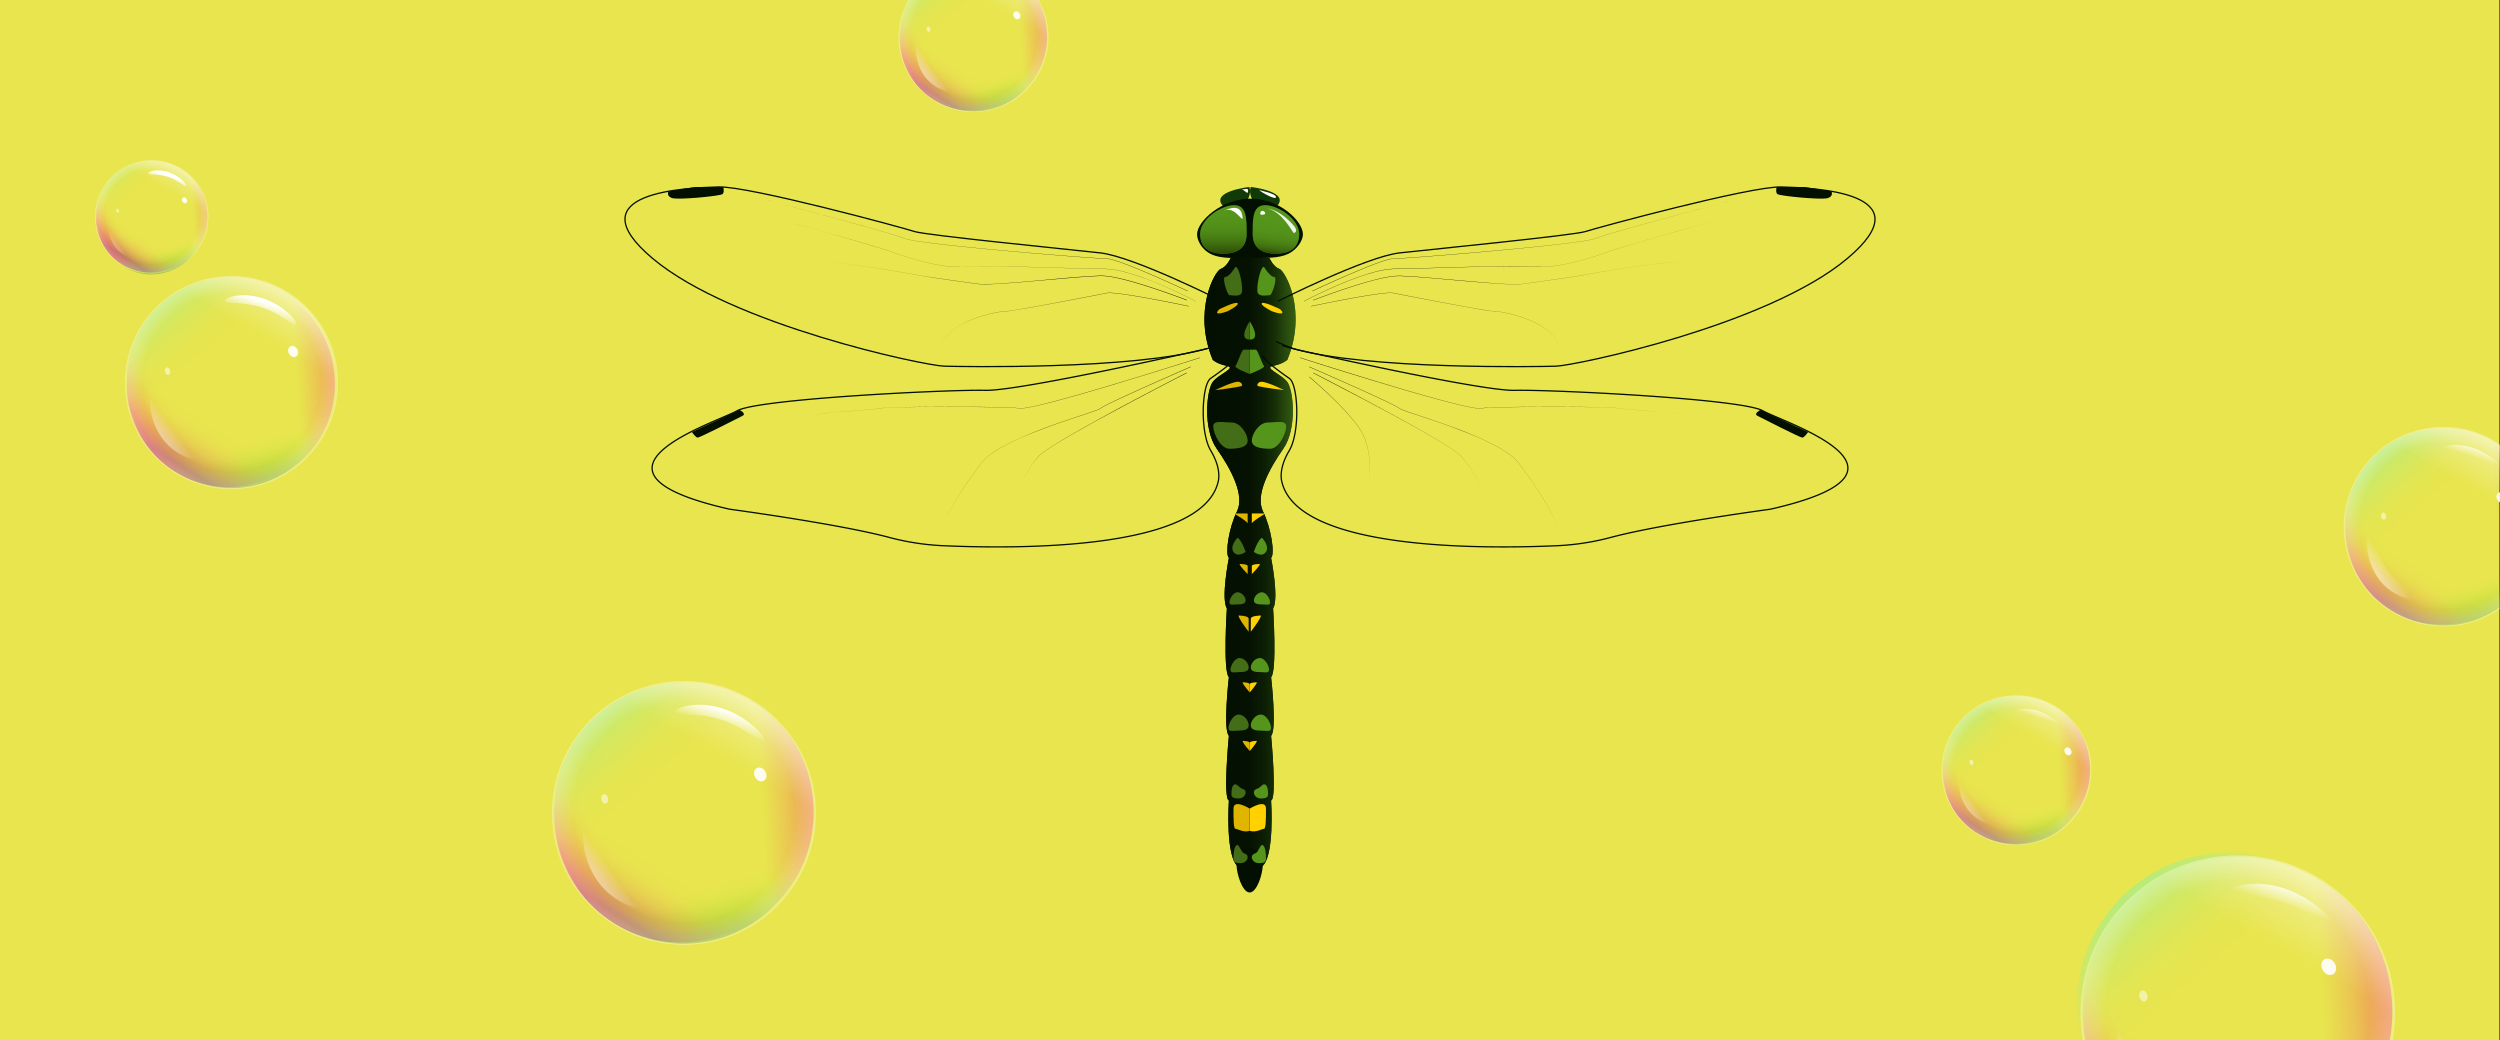 <svg xmlns="http://www.w3.org/2000/svg" xmlns:xlink="http://www.w3.org/1999/xlink" viewBox="0 0 1920 799">
  <rect x="0" y="0" width="1920" height="799" fill="#333333" stroke="none"/>
  <defs>
    <style>
      .cls-1 {
        fill: #fcf951;
      }

      .cls-1, .cls-12, .cls-24 {
        opacity: 0.9;
      }

      .cls-2 {
        fill: #123a08;
      }

      .cls-3 {
        fill: #030f01;
      }

      .cls-4 {
        fill: url(#linear-gradient);
      }

      .cls-5 {
        fill: none;
        stroke: #030f01;
        stroke-miterlimit: 10;
      }

      .cls-6 {
        fill: #55951b;
      }

      .cls-7 {
        fill: url(#linear-gradient-2);
      }

      .cls-8 {
        fill: url(#linear-gradient-3);
      }

      .cls-9 {
        fill: #436d16;
      }

      .cls-10 {
        fill: #e0b500;
      }

      .cls-11 {
        fill: #ffd100;
      }

      .cls-12, .cls-13 {
        fill: #fff;
      }

      .cls-14, .cls-17, .cls-18, .cls-26, .cls-29, .cls-30, .cls-35, .cls-38, .cls-39, .cls-44, .cls-47, .cls-48, .cls-53, .cls-56, .cls-57, .cls-62, .cls-65, .cls-66, .cls-70, .cls-73, .cls-74 {
        opacity: 0.3;
      }

      .cls-14 {
        fill: url(#linear-gradient-4);
      }

      .cls-15, .cls-16, .cls-19, .cls-20, .cls-27, .cls-28, .cls-31, .cls-32, .cls-36, .cls-37, .cls-40, .cls-41, .cls-45, .cls-46, .cls-49, .cls-50, .cls-54, .cls-55, .cls-58, .cls-59, .cls-63, .cls-64, .cls-67, .cls-68, .cls-71, .cls-72, .cls-75, .cls-76 {
        opacity: 0.42;
      }

      .cls-15 {
        fill: url(#linear-gradient-5);
      }

      .cls-16 {
        fill: url(#linear-gradient-6);
      }

      .cls-17 {
        fill: url(#linear-gradient-7);
      }

      .cls-18 {
        fill: url(#linear-gradient-8);
      }

      .cls-19 {
        fill: url(#linear-gradient-9);
      }

      .cls-20 {
        fill: url(#radial-gradient);
      }

      .cls-21 {
        fill: url(#linear-gradient-10);
      }

      .cls-22 {
        opacity: 0.72;
      }

      .cls-23 {
        fill: url(#linear-gradient-11);
      }

      .cls-25 {
        opacity: 0.5;
      }

      .cls-26 {
        fill: url(#linear-gradient-12);
      }

      .cls-27 {
        fill: url(#linear-gradient-13);
      }

      .cls-28 {
        fill: url(#linear-gradient-14);
      }

      .cls-29 {
        fill: url(#linear-gradient-15);
      }

      .cls-30 {
        fill: url(#linear-gradient-16);
      }

      .cls-31 {
        fill: url(#linear-gradient-17);
      }

      .cls-32 {
        fill: url(#radial-gradient-2);
      }

      .cls-33 {
        fill: url(#linear-gradient-18);
      }

      .cls-34 {
        fill: url(#linear-gradient-19);
      }

      .cls-35 {
        fill: url(#linear-gradient-20);
      }

      .cls-36 {
        fill: url(#linear-gradient-21);
      }

      .cls-37 {
        fill: url(#linear-gradient-22);
      }

      .cls-38 {
        fill: url(#linear-gradient-23);
      }

      .cls-39 {
        fill: url(#linear-gradient-24);
      }

      .cls-40 {
        fill: url(#linear-gradient-25);
      }

      .cls-41 {
        fill: url(#radial-gradient-3);
      }

      .cls-42 {
        fill: url(#linear-gradient-26);
      }

      .cls-43 {
        fill: url(#linear-gradient-27);
      }

      .cls-44 {
        fill: url(#linear-gradient-28);
      }

      .cls-45 {
        fill: url(#linear-gradient-29);
      }

      .cls-46 {
        fill: url(#linear-gradient-30);
      }

      .cls-47 {
        fill: url(#linear-gradient-31);
      }

      .cls-48 {
        fill: url(#linear-gradient-32);
      }

      .cls-49 {
        fill: url(#linear-gradient-33);
      }

      .cls-50 {
        fill: url(#radial-gradient-4);
      }

      .cls-51 {
        fill: url(#linear-gradient-34);
      }

      .cls-52 {
        fill: url(#linear-gradient-35);
      }

      .cls-53 {
        fill: url(#linear-gradient-36);
      }

      .cls-54 {
        fill: url(#linear-gradient-37);
      }

      .cls-55 {
        fill: url(#linear-gradient-38);
      }

      .cls-56 {
        fill: url(#linear-gradient-39);
      }

      .cls-57 {
        fill: url(#linear-gradient-40);
      }

      .cls-58 {
        fill: url(#linear-gradient-41);
      }

      .cls-59 {
        fill: url(#radial-gradient-5);
      }

      .cls-60 {
        fill: url(#linear-gradient-42);
      }

      .cls-61 {
        fill: url(#linear-gradient-43);
      }

      .cls-62 {
        fill: url(#linear-gradient-44);
      }

      .cls-63 {
        fill: url(#linear-gradient-45);
      }

      .cls-64 {
        fill: url(#linear-gradient-46);
      }

      .cls-65 {
        fill: url(#linear-gradient-47);
      }

      .cls-66 {
        fill: url(#linear-gradient-48);
      }

      .cls-67 {
        fill: url(#linear-gradient-49);
      }

      .cls-68 {
        fill: url(#radial-gradient-6);
      }

      .cls-69 {
        fill: url(#linear-gradient-50);
      }

      .cls-70 {
        fill: url(#linear-gradient-51);
      }

      .cls-71 {
        fill: url(#linear-gradient-52);
      }

      .cls-72 {
        fill: url(#linear-gradient-53);
      }

      .cls-73 {
        fill: url(#linear-gradient-54);
      }

      .cls-74 {
        fill: url(#linear-gradient-55);
      }

      .cls-75 {
        fill: url(#linear-gradient-56);
      }

      .cls-76 {
        fill: url(#radial-gradient-7);
      }

      .cls-77 {
        fill: url(#linear-gradient-57);
      }

      .cls-78 {
        fill: url(#linear-gradient-58);
      }
    </style>
    <linearGradient id="linear-gradient" x1="925" y1="433.57" x2="995.05" y2="433.57" gradientUnits="userSpaceOnUse">
      <stop offset="0.02" stop-color="#030f01"/>
      <stop offset="0.49" stop-color="#051202" stop-opacity="0.99"/>
      <stop offset="0.66" stop-color="#0d1f04" stop-opacity="0.95"/>
      <stop offset="0.78" stop-color="#1a3408" stop-opacity="0.89"/>
      <stop offset="0.87" stop-color="#2c520e" stop-opacity="0.8"/>
      <stop offset="0.96" stop-color="#447916" stop-opacity="0.68"/>
      <stop offset="1" stop-color="#55951b" stop-opacity="0.6"/>
    </linearGradient>
    <linearGradient id="linear-gradient-2" x1="939.55" y1="157.54" x2="939.55" y2="194.81" gradientUnits="userSpaceOnUse">
      <stop offset="0.05" stop-color="#55951b" stop-opacity="0"/>
      <stop offset="0.24" stop-color="#508d19" stop-opacity="0.11"/>
      <stop offset="0.55" stop-color="#447712" stop-opacity="0.41"/>
      <stop offset="0.92" stop-color="#305308" stop-opacity="0.9"/>
      <stop offset="0.99" stop-color="#2c4c06"/>
    </linearGradient>
    <linearGradient id="linear-gradient-3" x1="982.15" y1="158.84" x2="977.49" y2="194.84" gradientUnits="userSpaceOnUse">
      <stop offset="0.05" stop-color="#55951b" stop-opacity="0"/>
      <stop offset="0.29" stop-color="#53921a" stop-opacity="0.05"/>
      <stop offset="0.5" stop-color="#4d8717" stop-opacity="0.19"/>
      <stop offset="0.7" stop-color="#447612" stop-opacity="0.42"/>
      <stop offset="0.89" stop-color="#365e0b" stop-opacity="0.75"/>
      <stop offset="1" stop-color="#2c4c06"/>
    </linearGradient>
    <linearGradient id="linear-gradient-4" x1="724.62" y1="-370.24" x2="724.62" y2="-119.58" gradientTransform="matrix(-0.41, -0.87, 0.88, -0.4, 2233.38, 1305.88)" gradientUnits="userSpaceOnUse">
      <stop offset="0" stop-color="#0e7a13"/>
      <stop offset="0.07" stop-color="#39b80f" stop-opacity="0.54"/>
      <stop offset="0.14" stop-color="#5deb0c" stop-opacity="0.15"/>
      <stop offset="0.18" stop-color="#6bff0b" stop-opacity="0"/>
    </linearGradient>
    <linearGradient id="linear-gradient-5" x1="4079.01" y1="-1094.55" x2="4079.01" y2="-847.73" gradientTransform="matrix(0, -0.94, 0.94, 0, 2634.31, 4631.41)" gradientUnits="userSpaceOnUse">
      <stop offset="0" stop-color="#770072"/>
      <stop offset="0.03" stop-color="#9a0070" stop-opacity="0.74"/>
      <stop offset="0.07" stop-color="#bd006e" stop-opacity="0.47"/>
      <stop offset="0.11" stop-color="#d8006c" stop-opacity="0.26"/>
      <stop offset="0.15" stop-color="#ec006b" stop-opacity="0.12"/>
      <stop offset="0.19" stop-color="#f7006a" stop-opacity="0.03"/>
      <stop offset="0.25" stop-color="#fb006a" stop-opacity="0"/>
    </linearGradient>
    <linearGradient id="linear-gradient-6" x1="3162.17" y1="460.1" x2="3162.17" y2="684.41" gradientTransform="matrix(0, 1.02, -0.94, 0, 2271.93, -2451.23)" gradientUnits="userSpaceOnUse">
      <stop offset="0" stop-color="#fb006a"/>
      <stop offset="0.01" stop-color="#fb006a" stop-opacity="0.93"/>
      <stop offset="0.09" stop-color="#fb006a" stop-opacity="0.61"/>
      <stop offset="0.15" stop-color="#fb006a" stop-opacity="0.35"/>
      <stop offset="0.21" stop-color="#fb006a" stop-opacity="0.16"/>
      <stop offset="0.25" stop-color="#fb006a" stop-opacity="0.04"/>
      <stop offset="0.27" stop-color="#fb006a" stop-opacity="0"/>
    </linearGradient>
    <linearGradient id="linear-gradient-7" x1="-2444.95" y1="-1912.35" x2="-2444.95" y2="-1658.62" gradientTransform="matrix(-0.38, -0.83, 0.82, -0.39, 2245.41, -1954.81)" gradientUnits="userSpaceOnUse">
      <stop offset="0" stop-color="#fb006a"/>
      <stop offset="0.01" stop-color="#fb006a" stop-opacity="0.8"/>
      <stop offset="0.03" stop-color="#fb006a" stop-opacity="0.61"/>
      <stop offset="0.05" stop-color="#fb006a" stop-opacity="0.45"/>
      <stop offset="0.07" stop-color="#fb006a" stop-opacity="0.31"/>
      <stop offset="0.09" stop-color="#fb006a" stop-opacity="0.2"/>
      <stop offset="0.11" stop-color="#fb006a" stop-opacity="0.11"/>
      <stop offset="0.13" stop-color="#fb006a" stop-opacity="0.05"/>
      <stop offset="0.15" stop-color="#fb006a" stop-opacity="0.01"/>
      <stop offset="0.19" stop-color="#fb006a" stop-opacity="0"/>
    </linearGradient>
    <linearGradient id="linear-gradient-8" x1="-1320.38" y1="-1664.5" x2="-1320.38" y2="-1415.65" gradientTransform="matrix(0.87, -0.4, 0.4, 0.87, 3485.98, 1578.87)" gradientUnits="userSpaceOnUse">
      <stop offset="0" stop-color="#27fffb"/>
      <stop offset="0.05" stop-color="#27fffb" stop-opacity="0.79"/>
      <stop offset="0.1" stop-color="#27fffb" stop-opacity="0.58"/>
      <stop offset="0.15" stop-color="#27fffb" stop-opacity="0.4"/>
      <stop offset="0.2" stop-color="#27fffb" stop-opacity="0.26"/>
      <stop offset="0.25" stop-color="#27fffb" stop-opacity="0.14"/>
      <stop offset="0.3" stop-color="#27fffb" stop-opacity="0.06"/>
      <stop offset="0.35" stop-color="#27fffb" stop-opacity="0.02"/>
      <stop offset="0.4" stop-color="#27fffb" stop-opacity="0"/>
    </linearGradient>
    <linearGradient id="linear-gradient-9" x1="1987.7" y1="307.72" x2="1987.7" y2="563.51" gradientTransform="matrix(0, 0.94, -0.94, 0, 2128.32, -1099.15)" gradientUnits="userSpaceOnUse">
      <stop offset="0" stop-color="#fff"/>
      <stop offset="0.26" stop-color="#fff" stop-opacity="0"/>
    </linearGradient>
    <radialGradient id="radial-gradient" cx="1718.61" cy="777.73" r="120.74" gradientTransform="translate(0 0.05)" gradientUnits="userSpaceOnUse">
      <stop offset="0.84" stop-color="#fff" stop-opacity="0"/>
      <stop offset="0.97" stop-color="#fff" stop-opacity="0.57"/>
      <stop offset="0.99" stop-color="#fff" stop-opacity="0.6"/>
      <stop offset="1" stop-color="#fff"/>
    </radialGradient>
    <linearGradient id="linear-gradient-10" x1="-1176.45" y1="631.89" x2="-1176.45" y2="649.17" gradientTransform="matrix(-0.95, -0.31, 0.31, -0.95, 435.68, 929.94)" gradientUnits="userSpaceOnUse">
      <stop offset="0" stop-color="#fff" stop-opacity="0"/>
      <stop offset="1" stop-color="#fff"/>
    </linearGradient>
    <linearGradient id="linear-gradient-11" x1="1837.82" y1="233.68" x2="1837.82" y2="258.99" gradientTransform="matrix(0.45, 0.63, -0.82, 0.59, 1017.48, -469.44)" xlink:href="#linear-gradient-10"/>
    <linearGradient id="linear-gradient-12" x1="1889.38" y1="126.49" x2="1889.38" y2="336.82" gradientTransform="matrix(-0.41, -0.87, 0.88, -0.4, 1098.42, 2354.2)" xlink:href="#linear-gradient-4"/>
    <linearGradient id="linear-gradient-13" x1="5235.34" y1="-1610.47" x2="5235.34" y2="-1403.36" gradientTransform="matrix(0, -0.94, 0.94, 0, 1947.1, 5568.67)" xlink:href="#linear-gradient-5"/>
    <linearGradient id="linear-gradient-14" x1="2936.31" y1="1730.91" x2="2936.31" y2="1919.14" gradientTransform="matrix(0, 1.02, -0.94, 0, 2259.45, -2373.86)" xlink:href="#linear-gradient-6"/>
    <linearGradient id="linear-gradient-15" x1="-1668.05" y1="-2964.46" x2="-1668.05" y2="-2751.55" gradientTransform="matrix(-0.38, -0.83, 0.82, -0.39, 2232.89, -1877.65)" xlink:href="#linear-gradient-7"/>
    <linearGradient id="linear-gradient-16" x1="-2162.31" y1="-2577.5" x2="-2162.31" y2="-2368.68" gradientTransform="matrix(0.87, -0.4, 0.4, 0.87, 3400.9, 1893.92)" xlink:href="#linear-gradient-8"/>
    <linearGradient id="linear-gradient-17" x1="811.48" y1="819.33" x2="811.48" y2="1033.96" gradientTransform="matrix(0, 0.94, -0.94, 0, 1398.91, -142.33)" xlink:href="#linear-gradient-9"/>
    <radialGradient id="radial-gradient-2" cx="525.28" cy="624.3" r="101.31" xlink:href="#radial-gradient"/>
    <linearGradient id="linear-gradient-18" x1="5.7" y1="389.25" x2="5.7" y2="403.74" xlink:href="#linear-gradient-10"/>
    <linearGradient id="linear-gradient-19" x1="776.83" y1="1095.73" x2="776.83" y2="1116.96" gradientTransform="matrix(0.45, 0.63, -0.82, 0.59, 1017.48, -469.44)" xlink:href="#linear-gradient-10"/>
    <linearGradient id="linear-gradient-20" x1="2153.73" y1="569.93" x2="2153.73" y2="739.78" gradientTransform="matrix(-0.41, -0.87, 0.88, -0.4, 486.54, 2423.8)" xlink:href="#linear-gradient-4"/>
    <linearGradient id="linear-gradient-21" x1="5733.49" y1="-1490.07" x2="5733.49" y2="-1322.83" gradientTransform="matrix(0, -0.94, 0.94, 0, 1504.95, 5707.67)" xlink:href="#linear-gradient-5"/>
    <linearGradient id="linear-gradient-22" x1="2591.16" y1="2095.75" x2="2591.16" y2="2247.74" gradientTransform="matrix(0, 1.02, -0.94, 0, 2237.26, -2351.83)" xlink:href="#linear-gradient-6"/>
    <linearGradient id="linear-gradient-23" x1="-1169.71" y1="-3106.23" x2="-1169.71" y2="-2934.3" gradientTransform="matrix(-0.38, -0.83, 0.82, -0.39, 2210.65, -1855.83)" xlink:href="#linear-gradient-7"/>
    <linearGradient id="linear-gradient-24" x1="-2213.03" y1="-3055.93" x2="-2213.03" y2="-2887.31" gradientTransform="matrix(0.87, -0.4, 0.4, 0.87, 3299.35, 1975.09)" xlink:href="#linear-gradient-8"/>
    <linearGradient id="linear-gradient-25" x1="317.6" y1="720.73" x2="317.6" y2="894.05" gradientTransform="matrix(0, 0.94, -0.94, 0, 939.06, -6.57)" xlink:href="#linear-gradient-9"/>
    <radialGradient id="radial-gradient-3" cx="177.78" cy="293.78" r="81.81" xlink:href="#radial-gradient"/>
    <linearGradient id="linear-gradient-26" x1="440.41" y1="580.26" x2="440.41" y2="591.97" xlink:href="#linear-gradient-10"/>
    <linearGradient id="linear-gradient-27" x1="168.21" y1="1172.06" x2="168.21" y2="1189.2" gradientTransform="matrix(0.45, 0.63, -0.82, 0.59, 1017.48, -469.44)" xlink:href="#linear-gradient-10"/>
    <linearGradient id="linear-gradient-28" x1="467.41" y1="3.77" x2="467.41" y2="162.76" gradientTransform="matrix(-0.41, -0.87, 0.88, -0.4, 1996.15, 842.6)" xlink:href="#linear-gradient-4"/>
    <linearGradient id="linear-gradient-29" x1="4148.15" y1="-624.51" x2="4148.15" y2="-467.96" gradientTransform="matrix(0, -0.94, 0.94, 0, 2391.53, 4321.94)" xlink:href="#linear-gradient-5"/>
    <linearGradient id="linear-gradient-30" x1="2807.55" y1="313.55" x2="2807.55" y2="455.82" gradientTransform="matrix(0, 1.02, -0.94, 0, 2248.04, -2461.94)" xlink:href="#linear-gradient-6"/>
    <linearGradient id="linear-gradient-31" x1="-2173.12" y1="-1516.19" x2="-2173.12" y2="-1355.25" gradientTransform="matrix(-0.38, -0.83, 0.82, -0.39, 2221.42, -1966)" xlink:href="#linear-gradient-7"/>
    <linearGradient id="linear-gradient-32" x1="-941.04" y1="-1807.62" x2="-941.04" y2="-1649.77" gradientTransform="matrix(0.87, -0.4, 0.4, 0.87, 3391.64, 1522.49)" xlink:href="#linear-gradient-8"/>
    <linearGradient id="linear-gradient-33" x1="1935.08" y1="-71.82" x2="1935.08" y2="90.42" gradientTransform="matrix(0, 0.94, -0.94, 0, 1884.33, -1422.42)" xlink:href="#linear-gradient-9"/>
    <radialGradient id="radial-gradient-4" cx="1876.58" cy="404.44" r="76.58" xlink:href="#radial-gradient"/>
    <linearGradient id="linear-gradient-34" x1="-1206.95" y1="1004.97" x2="-1206.95" y2="1015.93" xlink:href="#linear-gradient-10"/>
    <linearGradient id="linear-gradient-35" x1="1564.9" y1="-138.11" x2="1564.9" y2="-122.07" gradientTransform="matrix(0.45, 0.63, -0.82, 0.59, 1017.48, -469.44)" xlink:href="#linear-gradient-10"/>
    <linearGradient id="linear-gradient-36" x1="847.5" y1="-73.93" x2="847.5" y2="45.49" gradientTransform="matrix(-0.41, -0.87, 0.88, -0.4, 1909.91, 1319.69)" xlink:href="#linear-gradient-4"/>
    <linearGradient id="linear-gradient-37" x1="4336.39" y1="-957.23" x2="4336.39" y2="-839.64" gradientTransform="matrix(0, -0.94, 0.94, 0, 2396.38, 4686.02)" xlink:href="#linear-gradient-5"/>
    <linearGradient id="linear-gradient-38" x1="2969.7" y1="692.87" x2="2969.7" y2="799.73" gradientTransform="matrix(0, 1.02, -0.94, 0, 2259.52, -2440.09)" xlink:href="#linear-gradient-6"/>
    <linearGradient id="linear-gradient-39" x1="-2177.88" y1="-1910.19" x2="-2177.88" y2="-1789.31" gradientTransform="matrix(-0.38, -0.83, 0.82, -0.39, 2232.86, -1944.35)" xlink:href="#linear-gradient-7"/>
    <linearGradient id="linear-gradient-40" x1="-1328.23" y1="-1862.25" x2="-1328.23" y2="-1743.69" gradientTransform="matrix(0.87, -0.4, 0.4, 0.87, 3429.94, 1617.45)" xlink:href="#linear-gradient-8"/>
    <linearGradient id="linear-gradient-41" x1="1733.34" y1="293.44" x2="1733.34" y2="415.3" gradientTransform="matrix(0, 0.94, -0.94, 0, 1882.48, -1044.82)" xlink:href="#linear-gradient-9"/>
    <radialGradient id="radial-gradient-5" cx="1548.64" cy="591.51" r="57.52" xlink:href="#radial-gradient"/>
    <linearGradient id="linear-gradient-42" x1="-953.36" y1="711.05" x2="-953.36" y2="719.28" xlink:href="#linear-gradient-10"/>
    <linearGradient id="linear-gradient-43" x1="1513.02" y1="223.52" x2="1513.02" y2="235.57" gradientTransform="matrix(0.45, 0.63, -0.82, 0.59, 1017.48, -469.44)" xlink:href="#linear-gradient-10"/>
    <linearGradient id="linear-gradient-44" x1="1508.89" y1="704.22" x2="1508.89" y2="823.64" gradientTransform="matrix(-0.41, -0.87, 0.88, -0.4, 695.23, 1644.06)" xlink:href="#linear-gradient-4"/>
    <linearGradient id="linear-gradient-45" x1="5372.46" y1="-905.09" x2="5372.46" y2="-787.5" gradientTransform="matrix(0, -0.94, 0.94, 0, 1546.14, 5100.85)" xlink:href="#linear-gradient-5"/>
    <linearGradient id="linear-gradient-46" x1="2368.21" y1="1500.61" x2="2368.21" y2="1607.48" gradientTransform="matrix(0, 1.02, -0.94, 0, 2221.24, -2389.23)" xlink:href="#linear-gradient-6"/>
    <linearGradient id="linear-gradient-47" x1="-1218.41" y1="-2390.08" x2="-1218.41" y2="-2269.19" gradientTransform="matrix(-0.38, -0.83, 0.82, -0.39, 2194.58, -1893.49)" xlink:href="#linear-gradient-7"/>
    <linearGradient id="linear-gradient-48" x1="-1580.58" y1="-2853.89" x2="-1580.58" y2="-2735.34" gradientTransform="matrix(0.87, -0.4, 0.4, 0.87, 3249.12, 1812.04)" xlink:href="#linear-gradient-8"/>
    <linearGradient id="linear-gradient-49" x1="700.06" y1="201.23" x2="700.06" y2="323.09" gradientTransform="matrix(0, 0.94, -0.94, 0, 994.41, -632.63)" xlink:href="#linear-gradient-9"/>
    <radialGradient id="radial-gradient-6" cx="747.64" cy="28.47" r="57.52" xlink:href="#radial-gradient"/>
    <linearGradient id="linear-gradient-50" x1="319.47" y1="542.85" x2="319.47" y2="554.9" gradientTransform="matrix(0.45, 0.63, -0.82, 0.59, 1017.48, -469.44)" xlink:href="#linear-gradient-10"/>
    <linearGradient id="linear-gradient-51" x1="2182.26" y1="752.53" x2="2182.26" y2="842.88" gradientTransform="matrix(-0.41, -0.87, 0.88, -0.4, 310.72, 2379.17)" xlink:href="#linear-gradient-4"/>
    <linearGradient id="linear-gradient-52" x1="5860.2" y1="-1370.36" x2="5860.2" y2="-1281.4" gradientTransform="matrix(0, -0.94, 0.94, 0, 1368.03, 5698.71)" xlink:href="#linear-gradient-5"/>
    <linearGradient id="linear-gradient-53" x1="2463.06" y1="2191.68" x2="2463.06" y2="2272.53" gradientTransform="matrix(0, 1.02, -0.94, 0, 2228.89, -2347.82)" xlink:href="#linear-gradient-6"/>
    <linearGradient id="linear-gradient-54" x1="-1016.18" y1="-3057.03" x2="-1016.18" y2="-2965.57" gradientTransform="matrix(-0.38, -0.83, 0.82, -0.39, 2202.19, -1852.24)" xlink:href="#linear-gradient-7"/>
    <linearGradient id="linear-gradient-55" x1="-2174.87" y1="-3158.87" x2="-2174.87" y2="-3069.17" gradientTransform="matrix(0.87, -0.4, 0.4, 0.87, 3263.04, 1986.71)" xlink:href="#linear-gradient-8"/>
    <linearGradient id="linear-gradient-56" x1="194.11" y1="676.71" x2="194.11" y2="768.91" gradientTransform="matrix(0, 0.94, -0.94, 0, 798.45, -17.01)" xlink:href="#linear-gradient-9"/>
    <radialGradient id="radial-gradient-7" cx="116.52" cy="166.48" r="43.52" xlink:href="#radial-gradient"/>
    <linearGradient id="linear-gradient-57" x1="540.5" y1="655.07" x2="540.5" y2="661.29" xlink:href="#linear-gradient-10"/>
    <linearGradient id="linear-gradient-58" x1="-12.26" y1="1123.82" x2="-12.26" y2="1132.94" gradientTransform="matrix(0.45, 0.63, -0.82, 0.59, 1017.48, -469.44)" xlink:href="#linear-gradient-10"/>
  </defs>
  <g id="bg">
    <rect class="cls-1" x="-0.5" y="-0.5" width="1920" height="800"/>
  </g>
  <g id="dragonfly">
    <g>
      <g>
        <path class="cls-2" d="M959.49,143.58s-30.07,3.31-20.39,14.49S963.05,152.85,959.49,143.58Z"/>
        <path class="cls-2" d="M960.57,143.58s30.06,3.31,20.38,14.49S957,152.85,960.57,143.58Z"/>
      </g>
      <g>
        <path class="cls-3" d="M919.34,180c0-10,18.75-27.46,41.2-27.46S1000.66,170,1000.66,180c0,4.7-4.54,11.65-11.1,14.87-7.44,3.65-17.63,3.27-29.56,3.27-11.23,0-21.93.64-29.29-2.64S919.34,185,919.34,180Z"/>
        <path class="cls-3" d="M938.4,158.15s20.82,14.14,20.82,39"/>
        <path class="cls-3" d="M981,158.15s-20.83,14.14-20.83,39"/>
      </g>
      <path class="cls-3" d="M1005.62,289.42q9.58,8.1,18.58,16.89a184.22,184.22,0,0,1,16.88,18.55,53.76,53.76,0,0,1,6.64,10.63,56.88,56.88,0,0,1,3.33,12.09,84,84,0,0,1,.29,25,84,84,0,0,0-.35-25,57.09,57.09,0,0,0-3.35-12.06,53.74,53.74,0,0,0-6.66-10.59,185.07,185.07,0,0,0-16.91-18.5q-9-8.74-18.61-16.83a.12.12,0,0,1,0-.17.13.13,0,0,1,.18,0Z"/>
      <path class="cls-3" d="M1008.7,286.3q17.87,9.18,35.6,18.58t35.32,19.1q8.78,4.86,17.47,9.88c5.79,3.36,11.55,6.77,17.15,10.44a61,61,0,0,1,8,6,80,80,0,0,1,6.13,7.95,124.41,124.41,0,0,1,9.88,17.45,123.82,123.82,0,0,0-9.91-17.43,79.89,79.89,0,0,0-6.14-7.93,60.3,60.3,0,0,0-8-6c-5.6-3.65-11.37-7.05-17.16-10.41s-11.63-6.62-17.48-9.85q-17.58-9.7-35.35-19t-35.62-18.53a.12.12,0,0,1-.06-.16.13.13,0,0,1,.17-.06Z"/>
      <path class="cls-3" d="M1364.49,143.67s-1.07,3.78.48,5.33,34.16,4.66,38.82,3.11,2.76-5.2,2.76-5.2l-18.68-3a24.22,24.22,0,0,0-3.9-.3Z"/>
      <path class="cls-3" d="M1352,314.81s-5.57,2.86-2.29,4.54,32.79,16.75,34.43,16.75,4.49-4.31,4.49-4.31Z"/>
      <path class="cls-3" d="M555.46,143.66s1.07,3.78-.49,5.34-34.15,4.65-38.81,3.1-2.76-5.2-2.76-5.2l18.68-3a24.22,24.22,0,0,1,3.9-.3Z"/>
      <path class="cls-3" d="M568,314.8s5.57,2.86,2.29,4.54-32.8,16.75-34.44,16.75-4.48-4.31-4.48-4.31Z"/>
      <path class="cls-3" d="M974.81,198s3,6.9,7.64,8.45,21.74,32.61,6.21,69.87c0,0-3.1,3.11-10.87,4.66s6.21,6.21,10.87,12.42,7.76,35.71-3.1,51.24S963.82,380.35,970,392.77s9.32,32.6,6.21,35.71c0,0,6.21,31,1.55,38.81,0,0,3.11,48.14-1.55,52.79,0,0,4.66,40.37,0,45,0,0,4.66,48.13,0,49.68,0,0,3.11,45-7.76,51.24,0,0-6.21,3.11-7.77,3.11h-1.37c-1.25,0-5.53-2-7.15-2.8l-.17-.09-.45-.22c-10.86-6.21-7.76-51.24-7.76-51.24-4.66-1.55,0-49.68,0-49.68-4.66-4.66,0-45,0-45-4.66-4.65-1.55-52.79-1.55-52.79-4.66-7.76,1.55-38.81,1.55-38.81-3.1-3.11,0-23.29,6.21-35.71s-4.66-32.61-15.52-48.13-7.77-45-3.11-51.24S950,282.53,942.26,281s-10.87-4.66-10.87-4.66c-15.53-37.26,1.55-68.32,6.21-69.87s7.64-8.45,7.64-8.45"/>
      <path class="cls-4" d="M974.81,198s3,6.9,7.64,8.45,21.74,32.61,6.21,69.87c0,0-3.1,3.11-10.87,4.66s6.21,6.21,10.87,12.42,7.76,35.71-3.1,51.24S963.82,380.35,970,392.77s9.32,32.6,6.21,35.71c0,0,6.21,31,1.55,38.81,0,0,3.11,48.14-1.55,52.79,0,0,4.66,40.37,0,45,0,0,4.66,48.13,0,49.68,0,0,3.11,45-7.76,51.24,0,0-6.21,3.11-7.77,3.11h-1.37c-1.25,0-5.53-2-7.15-2.8l-.17-.09-.45-.22c-10.86-6.21-7.76-51.24-7.76-51.24-4.66-1.55,0-49.68,0-49.68-4.66-4.66,0-45,0-45-4.66-4.65-1.55-52.79-1.55-52.79-4.66-7.76,1.55-38.81,1.55-38.81-3.1-3.11,0-23.29,6.21-35.71s-4.66-32.61-15.52-48.13-7.77-45-3.11-51.24S950,282.53,942.26,281s-10.87-4.66-10.87-4.66c-15.53-37.26,1.55-68.32,6.21-69.87s7.64-8.45,7.64-8.45"/>
      <line class="cls-5" x1="992.93" y1="267.69" x2="979.92" y2="262.35"/>
      <path class="cls-5" d="M981.5,231.29s67.8-34.21,93.48-37.07,134.1-13.55,142.65-16.4,127-34.95,150.51-34.24S1480,147,1418.78,198.5c-61,51.29-208.81,82.31-224,82.74C1182,281.61,1050,284.1,993,267.69"/>
      <path class="cls-5" d="M969.08,273.22l4.66,4.65c4.66,4.66,16.36,12.65,16.36,12.65,6.93,4.43,8.56,41.37,0,55.63s-5.71,23.54-5.71,23.54c11.77,52.65,152,52.08,211.63,49.41a194.57,194.57,0,0,0,41.26-6.41c39.12-10.41,122.3-21.6,122.3-21.6,129.1-29.25,10.7-66.34-5.71-75.61s-164-16.4-190.44-15.69-168.24-31.48-168.24-31.48l-10.58-2.86"/>
      <path class="cls-3" d="M1001.63,231.18c9-4.66,18.11-9,27.42-12.91,2.33-1,4.66-2,7-2.85,1.17-.46,2.35-.93,3.53-1.37l3.57-1.28c2.36-.9,4.79-1.6,7.19-2.4,1.21-.38,2.43-.7,3.65-1.05s2.42-.71,3.66-1a63.89,63.89,0,0,1,15-2c5,0,10.1-.14,15.15-.25l30.3-.85c10.1-.29,20.2-.55,30.3-.72s20.22-.29,30.31.24c1.27.08,2.53.1,3.79.14l1.89.05,1.89-.08c2.53-.06,5-.37,7.54-.64,5-.67,10-1.67,14.88-2.83a249.39,249.39,0,0,0,28.93-9h0q20.6-6.24,41.3-12.17,10.35-3,20.76-5.73,5.21-1.38,10.43-2.64c1.76-.38,3.5-.82,5.26-1.15l2.65-.5c.88-.13,1.78-.2,2.67-.29-.89.09-1.79.16-2.67.29l-2.65.5c-1.76.33-3.5.78-5.25,1.16-3.49.85-7,1.72-10.44,2.65q-10.41,2.76-20.75,5.74-20.7,5.91-41.3,12.2h0a250.3,250.3,0,0,1-28.94,9c-4.91,1.16-9.87,2.17-14.88,2.84-2.51.27-5,.59-7.55.64l-1.9.09-1.89,0c-1.27,0-2.53-.06-3.79-.14-10.09-.52-20.2-.35-30.3-.21s-20.21.44-30.31.74l-30.3.87c-5,.11-10.1.25-15.15.26a64,64,0,0,0-15,2c-1.24.25-2.44.63-3.66,1s-2.43.67-3.64,1c-2.39.8-4.82,1.5-7.18,2.4l-3.56,1.29c-1.19.43-2.36.91-3.53,1.36-2.36.9-4.69,1.89-7,2.86-9.3,3.93-18.44,8.26-27.4,12.92a.11.11,0,0,1-.17-.05.13.13,0,0,1,0-.17Z"/>
      <path class="cls-3" d="M1008.63,230.4c11.17-4.25,22.46-8.21,33.88-11.75,5.72-1.76,11.47-3.41,17.29-4.76s11.78-2.47,17.78-2c11.94.57,23.84,1.74,35.75,2.76s23.82,2.14,35.74,3c3,.21,6,.38,9,.51s6,.21,9,.07c1.49-.08,3-.31,4.45-.49l4.44-.6,8.88-1.23,17.75-2.56,8.86-1.33,8.83-1.57c11.77-2.09,23.57-4,35.4-5.71,5.92-.83,11.85-1.62,17.79-2.27s11.89-1.23,17.87-1.39c-6,.17-11.93.77-17.87,1.41s-11.86,1.45-17.78,2.28c-11.84,1.69-23.63,3.64-35.4,5.74l-8.83,1.58-8.86,1.34L1184.76,216l-8.88,1.24-4.44.59c-1.48.19-3,.42-4.46.5-3,.14-6,.05-9-.07s-6-.29-9-.49c-11.93-.8-23.83-1.88-35.74-2.92s-23.81-2.17-35.75-2.73c-6-.45-11.91.68-17.72,2s-11.57,3-17.27,4.77c-11.42,3.55-22.7,7.52-33.86,11.77a.12.12,0,0,1-.17-.07.14.14,0,0,1,.07-.16Z"/>
      <path class="cls-3" d="M1007.09,235.05q12.51-2.61,25.07-5c8.37-1.56,16.76-3.07,25.2-4.24,2.11-.29,4.23-.55,6.35-.75,1.06-.1,2.12-.18,3.19-.22a14.93,14.93,0,0,1,3.2.14l12.54,2.46,25.1,4.8c8.37,1.57,16.74,3.12,25.14,4.58,4.19.71,8.39,1.44,12.61,2,.53.06,1.06.12,1.59.15s1.07,0,1.6.08c1.06.08,2.12.22,3.17.38,2.11.33,4.2.74,6.28,1.2a108.77,108.77,0,0,1,12.27,3.53,75.5,75.5,0,0,1,11.66,5.2,39.24,39.24,0,0,1,10.09,7.75,19.27,19.27,0,0,1,5.17,11.43,19.24,19.24,0,0,0-5.19-11.42A39.31,39.31,0,0,0,1182,249.4a74.52,74.52,0,0,0-11.66-5.17,106.1,106.1,0,0,0-12.27-3.52c-2.08-.46-4.17-.87-6.27-1.19-1-.16-2.11-.3-3.17-.38-.53,0-1.06,0-1.59-.07s-1.07-.09-1.59-.16c-4.23-.53-8.43-1.25-12.63-2-8.39-1.45-16.77-3-25.14-4.55l-25.11-4.77-12.54-2.45a15.12,15.12,0,0,0-3.16-.13c-1.06,0-2.13.13-3.18.23-2.12.2-4.23.46-6.34.75-8.44,1.19-16.82,2.7-25.19,4.27s-16.72,3.25-25.06,5a.12.12,0,0,1-.14-.1.12.12,0,0,1,.09-.15Z"/>
      <path class="cls-3" d="M998.62,274.65q36.57,11.69,73.37,22.68c12.27,3.64,24.57,7.2,36.94,10.49,6.18,1.63,12.38,3.23,18.65,4.53,1.57.31,3.14.62,4.72.85a20.56,20.56,0,0,0,4.76.29c1.6-.14,3.19-.28,4.79-.34s3.2-.16,4.8-.21c12.79-.42,25.59-.51,38.4-.55s25.6,0,38.4.25c3.2.05,6.39.14,9.59.24s6.4.2,9.59.53c6.33,1,12.72,1.35,19.1,1.86s12.77,1,19.14,1.55c3.19.29,6.37.61,9.54,1,1.59.2,3.18.43,4.75.72a23.23,23.23,0,0,1,4.63,1.22,23.93,23.93,0,0,0-4.63-1.22c-1.58-.29-3.16-.51-4.75-.71-3.17-.41-6.35-.73-9.54-1-6.37-.58-12.76-1-19.14-1.52s-12.78-.88-19.11-1.85c-3.18-.33-6.38-.41-9.58-.53s-6.4-.18-9.6-.23c-12.79-.21-25.59-.26-38.39-.22s-25.61.16-38.4.59c-1.6,0-3.2.12-4.79.21s-3.19.2-4.79.34a20.24,20.24,0,0,1-4.79-.29c-1.59-.22-3.16-.54-4.73-.84-6.27-1.3-12.47-2.89-18.66-4.52-12.38-3.28-24.68-6.83-37-10.46q-36.82-10.9-73.4-22.62a.13.13,0,0,1-.08-.16.12.12,0,0,1,.16-.08Z"/>
      <path class="cls-3" d="M1005.62,281.64c18.26,8,36.51,16.05,54.59,24.46,4.51,2.14,9,4.2,13.4,6.66a8.18,8.18,0,0,1,.79.51,6.24,6.24,0,0,0,.75.55,16,16,0,0,0,1.68.77c1.16.46,2.33.89,3.5,1.3,2.36.83,4.72,1.62,7.08,2.41,9.47,3.14,18.93,6.29,28.29,9.73a298.46,298.46,0,0,1,27.59,11.53,118.17,118.17,0,0,1,13,7.3c4.14,2.75,8.13,5.9,11,10,6,7.95,11.71,16.15,17,24.62,2.63,4.24,5.15,8.54,7.46,13,1.14,2.22,2.24,4.46,3.22,6.75a34.81,34.81,0,0,1,2.32,7.09,34.43,34.43,0,0,0-2.33-7.09c-1-2.29-2.08-4.53-3.23-6.74-2.31-4.42-4.83-8.72-7.46-12.95-5.27-8.47-11-16.66-17-24.6-2.88-4.1-6.86-7.24-11-10a117.05,117.05,0,0,0-13-7.29c-9-4.36-18.24-8-27.6-11.49s-18.82-6.57-28.29-9.71c-2.36-.78-4.73-1.57-7.08-2.39-1.18-.42-2.35-.84-3.51-1.3a17.58,17.58,0,0,1-1.71-.78,7.88,7.88,0,0,1-.76-.56,6.91,6.91,0,0,0-.78-.5c-4.33-2.44-8.88-4.51-13.39-6.64-18.08-8.39-36.34-16.42-54.61-24.4a.12.12,0,0,1-.07-.17.13.13,0,0,1,.17-.06Z"/>
      <path class="cls-3" d="M1007.84,223.42c12.82-6,25.71-11.77,38.79-17.14,3.27-1.34,6.56-2.64,9.87-3.87a102.35,102.35,0,0,1,10.09-3.28,22.83,22.83,0,0,1,2.62-.49c.9-.08,1.77,0,2.65-.11,1.76-.08,3.53-.19,5.29-.3l10.57-.73q42.29-3.15,84.49-7.28c14.06-1.43,28.13-2.85,42.12-4.87,1.75-.25,3.49-.55,5.23-.85a41,41,0,0,0,5.15-1.2c3.31-1.23,6.68-2.31,10.07-3.33,6.76-2.05,13.57-3.95,20.37-5.86,27.23-7.58,54.56-14.82,81.9-22-27.33,7.2-54.66,14.46-81.88,22.06-6.8,1.92-13.61,3.82-20.37,5.88-3.39,1-6.75,2.1-10.06,3.33a39.79,39.79,0,0,1-5.16,1.2c-1.74.31-3.49.61-5.24.86-14,2-28,3.46-42.11,4.9q-42.21,4.18-84.49,7.34l-10.58.74c-1.76.12-3.52.23-5.29.31-.88.06-1.78,0-2.64.11a20.74,20.74,0,0,0-2.59.49,101.8,101.8,0,0,0-10.06,3.28c-3.32,1.23-6.6,2.53-9.87,3.87-13.06,5.38-26,11.19-38.76,17.16a.12.12,0,0,1-.17-.06.12.12,0,0,1,.06-.16Z"/>
      <path class="cls-5" d="M938.5,231.28S870.7,197.07,845,194.22s-134.1-13.56-142.65-16.41-127-34.95-150.51-34.24S440,147,501.22,198.49c60.95,51.29,208.81,82.31,224,82.74,12.83.37,144.79,2.86,201.86-13.55"/>
      <path class="cls-5" d="M950.92,273.21l-4.66,4.65c-4.66,4.66-16.36,12.65-16.36,12.65-6.93,4.43-8.56,41.37,0,55.63s5.71,23.54,5.71,23.54c-11.77,52.65-152,52.08-211.63,49.41a194.57,194.57,0,0,1-41.26-6.41c-39.12-10.4-122.3-21.6-122.3-21.6-129.1-29.25-10.7-66.34,5.71-75.61s164-16.4,190.44-15.69S924.81,268.3,924.81,268.3l10.58-2.86"/>
      <path class="cls-3" d="M918.26,231.39c-9-4.66-18.1-9-27.4-12.92-2.33-1-4.66-2-7-2.86-1.17-.45-2.34-.93-3.53-1.36L876.75,213c-2.36-.9-4.79-1.6-7.18-2.4-1.21-.38-2.43-.7-3.64-1.05s-2.42-.71-3.66-1a64,64,0,0,0-15-2c-5,0-10.1-.15-15.15-.26l-30.3-.87c-10.1-.3-20.2-.57-30.31-.74s-20.21-.31-30.3.21c-1.26.08-2.52.1-3.79.14l-1.89.05-1.9-.09c-2.52-.05-5-.37-7.55-.64-5-.67-10-1.68-14.88-2.84a250.3,250.3,0,0,1-28.94-9h0q-20.61-6.25-41.3-12.2-10.35-3-20.75-5.74c-3.47-.93-7-1.8-10.44-2.65-1.75-.38-3.49-.83-5.25-1.16l-2.65-.5c-.88-.13-1.78-.19-2.67-.29.89.09,1.79.16,2.67.29l2.65.5c1.76.33,3.5.77,5.26,1.15,3.48.85,7,1.72,10.43,2.64q10.41,2.76,20.76,5.73,20.7,5.89,41.3,12.17h0a249.39,249.39,0,0,0,28.93,9c4.91,1.16,9.87,2.16,14.88,2.83,2.5.27,5,.58,7.54.64l1.89.08,1.89,0c1.26,0,2.52-.06,3.79-.14,10.09-.53,20.2-.37,30.31-.24s20.2.43,30.3.72l30.3.85c5.05.11,10.1.24,15.15.25a63.89,63.89,0,0,1,15,2c1.24.25,2.45.63,3.66,1s2.44.67,3.65,1.05c2.4.8,4.83,1.5,7.19,2.4l3.57,1.28c1.18.44,2.36.91,3.53,1.37,2.37.9,4.7,1.88,7,2.85q14,5.9,27.42,12.91a.13.13,0,0,1,.06.17.13.13,0,0,1-.17.06Z"/>
      <path class="cls-3" d="M911.28,230.62c-11.16-4.25-22.44-8.22-33.86-11.77-5.7-1.76-11.45-3.41-17.27-4.77s-11.74-2.47-17.72-2c-11.94.56-23.84,1.72-35.75,2.73s-23.81,2.12-35.74,2.92c-3,.2-6,.37-9,.49s-6,.21-9,.07c-1.5-.08-3-.31-4.46-.5l-4.44-.59-8.88-1.24-17.75-2.58L708.63,212l-8.83-1.59c-11.77-2.09-23.56-4.05-35.4-5.74-5.92-.83-11.84-1.63-17.78-2.28s-11.89-1.24-17.87-1.41c6,.16,11.93.76,17.87,1.4s11.87,1.43,17.79,2.26c11.83,1.68,23.63,3.62,35.4,5.71l8.83,1.58,8.86,1.32,17.75,2.56,8.88,1.24,4.44.59c1.49.18,3,.41,4.45.49,3,.14,6,0,9-.07s6-.3,8.95-.5c11.92-.81,23.83-1.9,35.74-3s23.81-2.2,35.75-2.77c6-.46,12,.68,17.78,2s11.57,3,17.29,4.76c11.42,3.54,22.71,7.5,33.88,11.75a.13.13,0,0,1,.08.16.14.14,0,0,1-.17.08Z"/>
      <path class="cls-3" d="M912.86,235.29q-12.51-2.62-25.06-5c-8.37-1.57-16.75-3.08-25.19-4.27-2.11-.29-4.22-.55-6.34-.75-1-.1-2.12-.19-3.18-.23a15.12,15.12,0,0,0-3.16.13l-12.54,2.45-25.11,4.77c-8.37,1.56-16.75,3.1-25.14,4.55-4.2.71-8.4,1.43-12.63,2-.52.07-1,.12-1.59.16s-1.06,0-1.59.07c-1.06.09-2.12.22-3.17.38-2.1.32-4.19.73-6.27,1.19a108.13,108.13,0,0,0-12.27,3.52A75.47,75.47,0,0,0,738,249.39a39.31,39.31,0,0,0-10.09,7.74,19.24,19.24,0,0,0-5.19,11.42,19.27,19.27,0,0,1,5.17-11.43,39.47,39.47,0,0,1,10.09-7.75,75.5,75.5,0,0,1,11.66-5.2,108.77,108.77,0,0,1,12.27-3.53c2.08-.46,4.17-.87,6.28-1.2,1.05-.16,2.11-.3,3.17-.38.53-.05,1.07,0,1.6-.08s1.06-.09,1.59-.15c4.22-.54,8.42-1.27,12.61-2,8.4-1.46,16.77-3,25.14-4.58l25.1-4.8L849.9,225a14.93,14.93,0,0,1,3.2-.14c1.07,0,2.13.12,3.19.22,2.12.2,4.24.46,6.35.75,8.44,1.17,16.83,2.68,25.2,4.24s16.73,3.23,25.07,5a.13.13,0,0,1,.09.15.12.12,0,0,1-.14.1Z"/>
      <path class="cls-3" d="M921.46,274.88q-36.6,11.65-73.4,22.62c-12.27,3.63-24.57,7.18-36.95,10.47-6.19,1.62-12.39,3.21-18.66,4.51-1.57.3-3.14.62-4.73.84a20.24,20.24,0,0,1-4.79.29c-1.6-.14-3.19-.28-4.79-.34s-3.19-.17-4.79-.21c-12.79-.43-25.6-.53-38.4-.59s-25.6,0-38.39.23c-3.2,0-6.4.13-9.6.22s-6.4.2-9.58.53c-6.33,1-12.73,1.33-19.11,1.85s-12.77.94-19.14,1.52c-3.19.3-6.37.62-9.54,1-1.59.2-3.17.43-4.75.71a23.93,23.93,0,0,0-4.63,1.22,23.23,23.23,0,0,1,4.63-1.22c1.57-.29,3.16-.52,4.75-.72,3.17-.41,6.35-.73,9.54-1,6.37-.59,12.76-1.06,19.14-1.55s12.77-.88,19.1-1.86c3.19-.33,6.39-.41,9.59-.53s6.39-.19,9.59-.24c12.8-.23,25.6-.28,38.4-.25s25.61.13,38.4.55c1.6.05,3.2.13,4.8.21s3.19.2,4.79.34a20.56,20.56,0,0,0,4.76-.29c1.58-.23,3.15-.54,4.72-.85,6.27-1.3,12.47-2.9,18.65-4.53,12.37-3.29,24.67-6.85,36.94-10.49q36.81-10.94,73.37-22.68a.13.13,0,0,1,.08.24Z"/>
      <path class="cls-3" d="M914.48,281.86c-18.27,8-36.53,16-54.61,24.4-4.51,2.13-9.06,4.2-13.39,6.64a8.67,8.67,0,0,0-.78.5,6.5,6.5,0,0,1-.76.56,15.48,15.48,0,0,1-1.71.78c-1.16.46-2.33.88-3.51,1.3-2.35.82-4.72,1.61-7.08,2.39-9.47,3.14-18.94,6.27-28.29,9.71s-18.64,7.13-27.6,11.49a117.05,117.05,0,0,0-13,7.29c-4.15,2.74-8.13,5.88-11,10-6,7.94-11.73,16.13-17,24.6-2.63,4.23-5.15,8.53-7.46,12.95-1.15,2.21-2.25,4.45-3.23,6.74a34.43,34.43,0,0,0-2.33,7.09,34.81,34.81,0,0,1,2.32-7.09c1-2.29,2.08-4.53,3.22-6.75,2.31-4.42,4.83-8.72,7.46-13,5.26-8.47,11-16.67,17-24.62,2.88-4.11,6.87-7.26,11-10a118.17,118.17,0,0,1,13.05-7.3A298.46,298.46,0,0,1,804.3,328c9.36-3.44,18.82-6.59,28.29-9.73,2.36-.79,4.72-1.58,7.08-2.41,1.17-.41,2.34-.83,3.5-1.3a16,16,0,0,0,1.68-.77,6.24,6.24,0,0,0,.75-.55,8.18,8.18,0,0,1,.79-.51c4.35-2.46,8.89-4.52,13.4-6.66,18.08-8.41,36.33-16.45,54.59-24.46a.13.13,0,0,1,.17.06.12.12,0,0,1-.07.17Z"/>
      <path class="cls-3" d="M911.39,286.51q-17.88,9.15-35.62,18.53t-35.35,19q-8.79,4.85-17.49,9.85c-5.79,3.36-11.56,6.76-17.16,10.41a60.3,60.3,0,0,0-8,6,78.32,78.32,0,0,0-6.13,7.93,123.88,123.88,0,0,0-9.92,17.43,124.48,124.48,0,0,1,9.89-17.45,78.47,78.47,0,0,1,6.12-8,61.69,61.69,0,0,1,8-6c5.61-3.67,11.37-7.08,17.15-10.44s11.62-6.64,17.48-9.88q17.57-9.74,35.32-19.1t35.59-18.58a.12.12,0,0,1,.17.06.12.12,0,0,1-.05.16Z"/>
      <path class="cls-3" d="M912.05,223.63c-12.81-6-25.7-11.78-38.76-17.16-3.27-1.34-6.55-2.64-9.87-3.87a101.8,101.8,0,0,0-10.06-3.28,19,19,0,0,0-2.59-.48c-.86-.09-1.76-.06-2.64-.12-1.77-.08-3.53-.19-5.29-.31l-10.58-.74q-42.28-3.18-84.49-7.34c-14.06-1.43-28.12-2.86-42.11-4.9-1.75-.25-3.5-.55-5.24-.86a39.79,39.79,0,0,1-5.16-1.2c-3.31-1.23-6.67-2.31-10.06-3.33-6.76-2.06-13.57-4-20.37-5.88-27.22-7.6-54.55-14.86-81.88-22.06,27.34,7.18,54.67,14.42,81.9,22,6.8,1.91,13.61,3.81,20.37,5.87,3.39,1,6.76,2.09,10.07,3.32a41,41,0,0,0,5.15,1.2c1.74.3,3.48.6,5.23.85,14,2,28.06,3.44,42.12,4.87q42.19,4.14,84.49,7.28l10.57.73c1.76.11,3.53.22,5.29.3.88.06,1.75,0,2.65.12a19.2,19.2,0,0,1,2.62.49,99.71,99.71,0,0,1,10.09,3.27c3.31,1.23,6.6,2.53,9.87,3.87,13.08,5.38,26,11.17,38.79,17.14a.12.12,0,0,1,.06.16.13.13,0,0,1-.17.07Z"/>
      <path class="cls-3" d="M969.83,664.09c0,7.07-4.52,21.35-10.09,21.35s-10.09-14.28-10.09-21.35,4.51-12.81,10.09-12.81S969.83,657,969.83,664.09Z"/>
      <g>
        <path class="cls-6" d="M957.41,179.63c0,11.43-8,15.18-17.86,15.18s-17.85-3.75-17.85-15.18,16.23-22.09,26.09-22.09S957.41,168.19,957.41,179.63Z"/>
        <path class="cls-6" d="M962.07,179.63c0,11.43,8,15.18,17.85,15.18s17.86-3.75,17.86-15.18-16.24-22.09-26.1-22.09S962.07,168.19,962.07,179.63Z"/>
      </g>
      <path class="cls-7" d="M957.41,179.63c0,11.43-8,15.18-17.86,15.18s-17.85-3.75-17.85-15.18,16.23-22.09,26.09-22.09S957.41,168.19,957.41,179.63Z"/>
      <path class="cls-8" d="M962.07,179.63c0,11.43,8,15.18,17.85,15.18s17.86-3.75,17.86-15.18-16.24-22.09-26.1-22.09S962.07,168.19,962.07,179.63Z"/>
      <g>
        <path class="cls-9" d="M950.42,413s-6.21,6.21-3.1,10.87,9.31,0,9.31,0S953.53,414.5,950.42,413Z"/>
        <path class="cls-9" d="M956.63,461.08c0,2.58-2.78,3.11-6.21,3.11s-6.21,1-6.21-1.55,2.78-7.77,6.21-7.77S956.63,458.51,956.63,461.08Z"/>
        <path class="cls-9" d="M959,512.56c0,3-3.13,3.61-7,3.61s-7,1.19-7-1.81,3.13-9,7-9S959,509.57,959,512.56Z"/>
        <path class="cls-9" d="M959,557c0,3.42-3.47,4.12-7.76,4.12s-7.76,1.36-7.76-2.06,3.47-10.29,7.76-10.29S959,553.63,959,557Z"/>
        <path class="cls-9" d="M956.63,608.58c0,2.58-2.43,4.66-5.43,4.66s-5.44-.53-5.44-3.1.11-7.77,3.11-7.77c1.28,0,2.91,2.47,4.66,3.11C955.86,606.33,956.63,607.11,956.63,608.58Z"/>
        <path class="cls-9" d="M958.19,658.27c0,2.57-2.44,4.66-5.44,4.66s-5.43-.54-5.43-3.11.1-10.87,3.1-10.87c1.29,0,2.92,5.57,4.66,6.21C957.41,656,958.19,656.8,958.19,658.27Z"/>
        <path class="cls-9" d="M958.19,338.43c0,5.14-7.12,6.21-14,6.21s-12.42-11.94-12.42-17.08,7.11-3.11,14-3.11S958.19,333.28,958.19,338.43Z"/>
        <path class="cls-9" d="M959.74,287.19s-12.42-4.66-10.87-6.21,4.66-12.42,6.21-12.42h4.66"/>
        <path class="cls-9" d="M948.87,204.9s-4.66,7.76-7.76,7.76,1.55,14,3.1,14,7.76,1.55,9.32-1.56S952,204.9,948.87,204.9Z"/>
        <path class="cls-9" d="M959.74,246.82s-9.32,14,0,14"/>
      </g>
      <g>
        <path class="cls-10" d="M948.94,395.09s9.25,5.44,9.25,7v-7.76h-9.32"/>
        <path class="cls-10" d="M933.34,299.61s15.53-7.76,18.63-6.21,1.56,3.1,1.56,3.1S947.32,298.06,933.34,299.61Z"/>
        <path class="cls-10" d="M952,433.14s6.22,0,6.22,1.55v6.21S952,434.69,952,433.14Z"/>
        <path class="cls-10" d="M951.2,472.73s7.76,0,7.76,2.48v9.94S951.2,475.21,951.2,472.73Z"/>
        <path class="cls-10" d="M954.3,524s5.44,0,5.44,1.55v6.21S954.3,525.52,954.3,524Z"/>
        <path class="cls-10" d="M954.3,569s5.44,0,5.44,1.55v6.21S954.3,570.54,954.3,569Z"/>
        <path class="cls-10" d="M959.74,621s-12.42-7.76-12.42,0,0,15.53,1.55,15.53,6.21,3.11,10.87,1.55"/>
        <path class="cls-10" d="M936.45,237.5s12.42-6.21,14-4.65-7.76,6.21-7.76,6.21S930.24,243.72,936.45,237.5Z"/>
      </g>
      <path class="cls-6" d="M969.16,413s6.21,6.21,3.1,10.87-9.31,0-9.31,0S966.05,414.5,969.16,413Z"/>
      <path class="cls-6" d="M963,461.08c0,2.58,2.78,3.11,6.21,3.11s6.21,1,6.21-1.55-2.78-7.77-6.21-7.77S963,458.51,963,461.08Z"/>
      <path class="cls-6" d="M960.62,512.56c0,3,3.13,3.61,7,3.61s7,1.19,7-1.81-3.12-9-7-9S960.62,509.57,960.62,512.56Z"/>
      <path class="cls-6" d="M960.62,557c0,3.42,3.48,4.12,7.76,4.12s7.77,1.36,7.77-2.06-3.48-10.29-7.77-10.29S960.62,553.63,960.62,557Z"/>
      <path class="cls-6" d="M963,608.58c0,2.58,2.43,4.66,5.43,4.66s5.44-.53,5.44-3.1-.11-7.77-3.11-7.77c-1.28,0-2.91,2.47-4.66,3.11C963.72,606.33,963,607.11,963,608.58Z"/>
      <path class="cls-6" d="M961.4,658.27c0,2.57,2.43,4.66,5.43,4.66s5.43-.54,5.43-3.11-.1-10.87-3.1-10.87c-1.29,0-2.91,5.57-4.66,6.21C962.17,656,961.4,656.8,961.4,658.27Z"/>
      <path class="cls-11" d="M970.65,395.09s-9.25,5.44-9.25,7v-7.76h9.31"/>
      <path class="cls-6" d="M961.4,338.43c0,5.14,7.11,6.21,14,6.21s12.42-11.94,12.42-17.08-7.11-3.11-14-3.11S961.4,333.28,961.4,338.43Z"/>
      <path class="cls-11" d="M986.24,299.61s-15.53-7.76-18.63-6.21-1.56,3.1-1.56,3.1S972.26,298.06,986.24,299.61Z"/>
      <path class="cls-11" d="M967.61,433.14s-6.21,0-6.21,1.55v6.21S967.61,434.69,967.61,433.14Z"/>
      <path class="cls-11" d="M968.38,472.73s-7.76,0-7.76,2.48v9.94S968.38,475.21,968.38,472.73Z"/>
      <path class="cls-11" d="M965.28,524s-5.44,0-5.44,1.55v6.21S965.28,525.52,965.28,524Z"/>
      <path class="cls-11" d="M965.28,569s-5.44,0-5.44,1.55v6.21S965.28,570.54,965.28,569Z"/>
      <path class="cls-11" d="M959.84,621s12.42-7.76,12.42,0,0,15.53-1.55,15.53-6.21,3.11-10.87,1.55"/>
      <path class="cls-6" d="M959.84,287.19s12.42-4.66,10.87-6.21-4.66-12.42-6.21-12.42h-4.66"/>
      <path class="cls-6" d="M970.71,204.9s4.66,7.76,7.77,7.76-1.56,14-3.11,14-7.76,1.55-9.32-1.56S967.61,204.9,970.71,204.9Z"/>
      <path class="cls-6" d="M959.84,246.82s9.32,14,0,14"/>
      <path class="cls-11" d="M983.13,237.5s-12.42-6.21-14-4.65,7.76,6.21,7.76,6.21S989.34,243.72,983.13,237.5Z"/>
      <path class="cls-12" d="M973,160s10.4.95,21.09,13.87a5.84,5.84,0,0,1,1.35,3.42c0,.68-1.06,1.33-1.44,1.71C993,180,986,163,973,160Z"/>
      <path class="cls-13" d="M940,162s12-7,14,3S949,157,940,162Z"/>
      <path class="cls-13" d="M967,146s13,2.66,13,5.33S969.29,148,967,146Z"/>
      <path class="cls-13" d="M957.52,145.07a.78.78,0,0,1,.85.61c.16.7.29,1.75-.17,2.21-.72.71-2.87-2.15-4.3-2.15C952.71,145.74,956,145.24,957.52,145.07Z"/>
      <path class="cls-13" d="M969.47,162a.57.57,0,0,0-.18,0,2,2,0,0,0-1.39,2.05c0,1.3,2.07.85,3.18.52a.81.81,0,0,0,.54-1A2.14,2.14,0,0,0,969.47,162Z"/>
    </g>
  </g>
  <g id="bublle">
    <g>
      <ellipse class="cls-14" cx="1718.61" cy="777.72" rx="119.82" ry="117.88" transform="translate(651.35 2333.17) rotate(-79.89)"/>
      <ellipse class="cls-15" cx="1715.72" cy="781.7" rx="114.65" ry="114.6" transform="translate(139.63 1816.44) rotate(-57.78)"/>
      <ellipse class="cls-16" cx="1733" cy="775.95" rx="104.2" ry="112.62" transform="translate(-46.76 114.24) rotate(-3.73)"/>
      <ellipse class="cls-17" cx="1713.14" cy="780.62" rx="113.29" ry="114.92" transform="translate(-47.1 112.96) rotate(-3.73)"/>
      <ellipse class="cls-18" cx="1716.52" cy="776.13" rx="117.2" ry="117.09" transform="matrix(0.96, -0.27, 0.27, 0.96, -145.45, 489.98)"/>
      <ellipse class="cls-19" cx="1718.61" cy="776.81" rx="118.82" ry="118.76" transform="translate(186.57 1876.77) rotate(-60)"/>
      <ellipse class="cls-20" cx="1718.61" cy="777.73" rx="120.74" ry="120.73"/>
      <path class="cls-21" d="M1711,684.94c1.46-4.41,21.09-10,43.4-2.61s38.84,24.92,37.38,29.33-16-11.61-38.27-19S1709.56,689.36,1711,684.94Z"/>
      <g class="cls-22">
        <path class="cls-23" d="M1685.86,863.8c-5.55,4-30.44-1.7-46-23.34s-16-51-10.41-55,5.3,22.49,20.88,44.13S1691.42,859.8,1685.86,863.8Z"/>
      </g>
      <g class="cls-24">
        <ellipse class="cls-13" cx="1788.47" cy="742.51" rx="5.33" ry="6.62" transform="translate(-131.64 993.71) rotate(-30)"/>
      </g>
      <g class="cls-25">
        <ellipse class="cls-13" cx="1646.16" cy="764.85" rx="3.06" ry="4.33" transform="translate(-124.89 367.07) rotate(-12.26)"/>
      </g>
    </g>
    <g>
      <ellipse class="cls-26" cx="525.28" cy="624.3" rx="100.54" ry="98.91" transform="translate(-181.51 1031.86) rotate(-79.89)"/>
      <ellipse class="cls-27" cx="522.85" cy="627.64" rx="96.21" ry="96.16" transform="translate(-286.9 735.34) rotate(-57.78)"/>
      <ellipse class="cls-28" cx="537.35" cy="622.81" rx="87.43" ry="94.5" transform="translate(-39.33 36.23) rotate(-3.73)"/>
      <ellipse class="cls-29" cx="520.69" cy="626.73" rx="95.06" ry="96.43" transform="translate(-39.62 35.16) rotate(-3.73)"/>
      <ellipse class="cls-30" cx="523.52" cy="622.97" rx="98.35" ry="98.25" transform="translate(-148.19 163.65) rotate(-15.59)"/>
      <ellipse class="cls-31" cx="525.28" cy="623.53" rx="99.7" ry="99.65" transform="translate(-277.35 766.67) rotate(-60)"/>
      <ellipse class="cls-32" cx="525.28" cy="624.3" rx="101.31" ry="101.3"/>
      <path class="cls-33" d="M518.9,546.45c1.23-3.7,17.7-8.38,36.42-2.19s32.6,20.91,31.37,24.61-13.4-9.75-32.12-15.94S517.68,550.15,518.9,546.45Z"/>
      <g class="cls-22">
        <path class="cls-34" d="M497.8,696.52c-4.66,3.36-25.55-1.42-38.62-19.58s-13.39-42.82-8.73-46.18,4.44,18.88,17.51,37S502.46,693.17,497.8,696.52Z"/>
      </g>
      <g class="cls-24">
        <ellipse class="cls-13" cx="583.89" cy="594.75" rx="4.48" ry="5.55" transform="translate(-219.15 371.63) rotate(-30)"/>
      </g>
      <g class="cls-25">
        <ellipse class="cls-13" cx="464.48" cy="613.5" rx="2.57" ry="3.64" transform="translate(-119.7 112.65) rotate(-12.26)"/>
      </g>
    </g>
    <g>
      <ellipse class="cls-35" cx="177.78" cy="293.8" rx="81.19" ry="79.87" transform="translate(-142.66 417.26) rotate(-79.89)"/>
      <ellipse class="cls-36" cx="175.82" cy="296.49" rx="77.69" ry="77.65" transform="translate(-168.76 287.16) rotate(-57.78)"/>
      <ellipse class="cls-37" cx="187.53" cy="292.6" rx="70.6" ry="76.31" transform="matrix(1, -0.06, 0.06, 1, -18.62, 12.8)"/>
      <ellipse class="cls-38" cx="174.07" cy="295.77" rx="76.76" ry="77.87" transform="translate(-18.85 11.94) rotate(-3.73)"/>
      <ellipse class="cls-39" cx="176.36" cy="292.72" rx="79.42" ry="79.34" transform="translate(-72.19 58.18) rotate(-15.59)"/>
      <ellipse class="cls-40" cx="177.78" cy="293.18" rx="80.51" ry="80.47" transform="translate(-165.01 300.55) rotate(-60)"/>
      <ellipse class="cls-41" cx="177.78" cy="293.8" rx="81.81" ry="81.8"/>
      <path class="cls-42" d="M172.63,230.93c1-3,14.29-6.76,29.41-1.76s26.32,16.88,25.33,19.87-10.82-7.87-25.93-12.87S171.64,233.92,172.63,230.93Z"/>
      <g class="cls-22">
        <path class="cls-43" d="M155.59,352.12c-3.76,2.71-20.63-1.15-31.19-15.81s-10.81-34.58-7.05-37.29,3.59,15.24,14.15,29.9S159.35,349.41,155.59,352.12Z"/>
      </g>
      <g class="cls-24">
        <ellipse class="cls-13" cx="225.11" cy="269.94" rx="3.61" ry="4.48" transform="translate(-104.81 148.72) rotate(-30)"/>
      </g>
      <g class="cls-25">
        <ellipse class="cls-13" cx="128.68" cy="285.08" rx="2.07" ry="2.94" transform="translate(-57.61 33.83) rotate(-12.26)"/>
      </g>
    </g>
    <g>
      <ellipse class="cls-44" cx="1876.58" cy="404.45" rx="76" ry="74.77" transform="translate(1149.07 2180.93) rotate(-79.89)"/>
      <ellipse class="cls-45" cx="1874.74" cy="406.98" rx="72.72" ry="72.69" transform="translate(530.89 1776.04) rotate(-57.78)"/>
      <ellipse class="cls-46" cx="1885.71" cy="403.33" rx="66.09" ry="71.43" transform="translate(-22.22 123.38) rotate(-3.73)"/>
      <ellipse class="cls-47" cx="1873.11" cy="406.3" rx="71.86" ry="72.89" transform="translate(-22.44 122.57) rotate(-3.73)"/>
      <ellipse class="cls-48" cx="1875.25" cy="403.45" rx="74.34" ry="74.27" transform="translate(-39.43 518.93) rotate(-15.59)"/>
      <ellipse class="cls-49" cx="1876.58" cy="403.87" rx="75.37" ry="75.33" transform="translate(588.53 1827.1) rotate(-60)"/>
      <ellipse class="cls-50" cx="1876.58" cy="404.46" rx="76.58" ry="76.58"/>
      <path class="cls-51" d="M1871.76,345.61c.93-2.8,13.38-6.34,27.53-1.66s24.64,15.81,23.71,18.6-10.13-7.36-24.27-12S1870.84,348.41,1871.76,345.61Z"/>
      <g class="cls-22">
        <path class="cls-52" d="M1855.81,459.05c-3.52,2.53-19.31-1.08-29.19-14.8s-10.13-32.37-6.6-34.91,3.35,14.27,13.24,28S1859.33,456.51,1855.81,459.05Z"/>
      </g>
      <g class="cls-24">
        <ellipse class="cls-13" cx="1920.89" cy="382.12" rx="3.38" ry="4.2" transform="translate(66.29 1011.64) rotate(-30)"/>
      </g>
      <g class="cls-25">
        <ellipse class="cls-13" cx="1830.62" cy="396.29" rx="1.94" ry="2.75" transform="translate(-42.4 397.84) rotate(-12.26)"/>
      </g>
    </g>
    <g>
      <ellipse class="cls-53" cx="1548.64" cy="591.51" rx="57.09" ry="56.16" transform="translate(694.53 2012.31) rotate(-79.89)"/>
      <ellipse class="cls-54" cx="1547.26" cy="593.41" rx="54.62" ry="54.6" transform="translate(220.28 1586.02) rotate(-57.78)"/>
      <ellipse class="cls-55" cx="1555.5" cy="590.67" rx="49.64" ry="53.65" transform="translate(-35.09 102.32) rotate(-3.73)"/>
      <ellipse class="cls-56" cx="1546.03" cy="592.9" rx="53.97" ry="54.75" transform="translate(-35.26 101.71) rotate(-3.73)"/>
      <ellipse class="cls-57" cx="1547.64" cy="590.76" rx="55.84" ry="55.78" transform="translate(-101.84 437.76) rotate(-15.59)"/>
      <ellipse class="cls-58" cx="1548.64" cy="591.08" rx="56.61" ry="56.58" transform="translate(262.43 1636.7) rotate(-60)"/>
      <circle class="cls-59" cx="1548.64" cy="591.52" r="57.52"/>
      <path class="cls-60" d="M1545,547.31c.7-2.1,10-4.76,20.68-1.24s18.5,11.87,17.81,14-7.61-5.53-18.24-9S1544.33,549.41,1545,547.31Z"/>
      <g class="cls-22">
        <path class="cls-61" d="M1533,632.52c-2.65,1.91-14.5-.81-21.93-11.12s-7.6-24.31-5-26.22,2.53,10.72,9.95,21S1535.68,630.62,1533,632.52Z"/>
      </g>
      <g class="cls-24">
        <ellipse class="cls-13" cx="1581.92" cy="574.74" rx="2.54" ry="3.15" transform="matrix(0.87, -0.5, 0.5, 0.87, -75.43, 867.96)"/>
      </g>
      <g class="cls-25">
        <ellipse class="cls-13" cx="1514.12" cy="585.38" rx="1.46" ry="2.06" transform="translate(-89.78 334.94) rotate(-12.26)"/>
      </g>
    </g>
    <g>
      <ellipse class="cls-62" cx="747.64" cy="28.51" rx="57.09" ry="56.16" transform="translate(588.36 759.55) rotate(-79.89)"/>
      <ellipse class="cls-63" cx="746.26" cy="30.41" rx="54.62" ry="54.6" transform="translate(322.65 645.54) rotate(-57.78)"/>
      <ellipse class="cls-64" cx="754.5" cy="27.67" rx="49.64" ry="53.65" transform="translate(-0.2 49.08) rotate(-3.73)"/>
      <ellipse class="cls-65" cx="745.03" cy="29.9" rx="53.97" ry="54.75" transform="translate(-0.37 48.47) rotate(-3.73)"/>
      <ellipse class="cls-66" cx="746.64" cy="27.76" rx="55.84" ry="55.78" transform="translate(20.02 201.72) rotate(-15.59)"/>
      <ellipse class="cls-67" cx="747.64" cy="28.08" rx="56.61" ry="56.58" transform="translate(349.5 661.51) rotate(-60)"/>
      <circle class="cls-68" cx="747.64" cy="28.52" r="57.52"/>
      <g class="cls-22">
        <path class="cls-69" d="M732,69.52c-2.65,1.91-14.5-.81-21.93-11.12s-7.6-24.31-5-26.22,2.53,10.72,10,21S734.68,67.62,732,69.52Z"/>
      </g>
      <g class="cls-24">
        <ellipse class="cls-13" cx="780.92" cy="11.74" rx="2.54" ry="3.15" transform="translate(98.76 392.03) rotate(-30)"/>
      </g>
      <g class="cls-25">
        <ellipse class="cls-13" cx="713.12" cy="22.38" rx="1.46" ry="2.06" transform="translate(11.52 151.97) rotate(-12.26)"/>
      </g>
    </g>
    <g>
      <ellipse class="cls-70" cx="116.52" cy="166.51" rx="43.19" ry="42.49" transform="matrix(0.18, -0.98, 0.98, 0.18, -67.86, 252)"/>
      <ellipse class="cls-71" cx="115.48" cy="167.95" rx="41.33" ry="41.31" transform="translate(-88.18 176.1) rotate(-57.78)"/>
      <ellipse class="cls-72" cx="121.71" cy="165.88" rx="37.56" ry="40.59" transform="translate(-10.52 8.26) rotate(-3.73)"/>
      <ellipse class="cls-73" cx="114.55" cy="167.56" rx="40.83" ry="41.42" transform="translate(-10.65 7.8) rotate(-3.73)"/>
      <ellipse class="cls-74" cx="115.76" cy="165.94" rx="42.25" ry="42.21" transform="translate(-40.35 37.23) rotate(-15.59)"/>
      <ellipse class="cls-75" cx="116.52" cy="166.18" rx="42.83" ry="42.81" transform="translate(-85.66 184) rotate(-60)"/>
      <circle class="cls-76" cx="116.52" cy="166.52" r="43.52"/>
      <path class="cls-77" d="M113.78,133.07c.53-1.59,7.6-3.6,15.64-.94s14,9,13.48,10.57-5.75-4.18-13.8-6.84S113.26,134.66,113.78,133.07Z"/>
      <g class="cls-22">
        <path class="cls-78" d="M104.71,197.54c-2,1.44-11-.61-16.58-8.41s-5.76-18.4-3.76-19.84,1.91,8.11,7.53,15.91S106.72,196.1,104.71,197.54Z"/>
      </g>
      <g class="cls-24">
        <ellipse class="cls-13" cx="141.7" cy="153.82" rx="1.92" ry="2.39" transform="translate(-57.93 91.46) rotate(-30)"/>
      </g>
      <g class="cls-25">
        <ellipse class="cls-13" cx="90.4" cy="161.87" rx="1.1" ry="1.56" transform="translate(-32.32 22.89) rotate(-12.26)"/>
      </g>
    </g>
  </g>
</svg>
